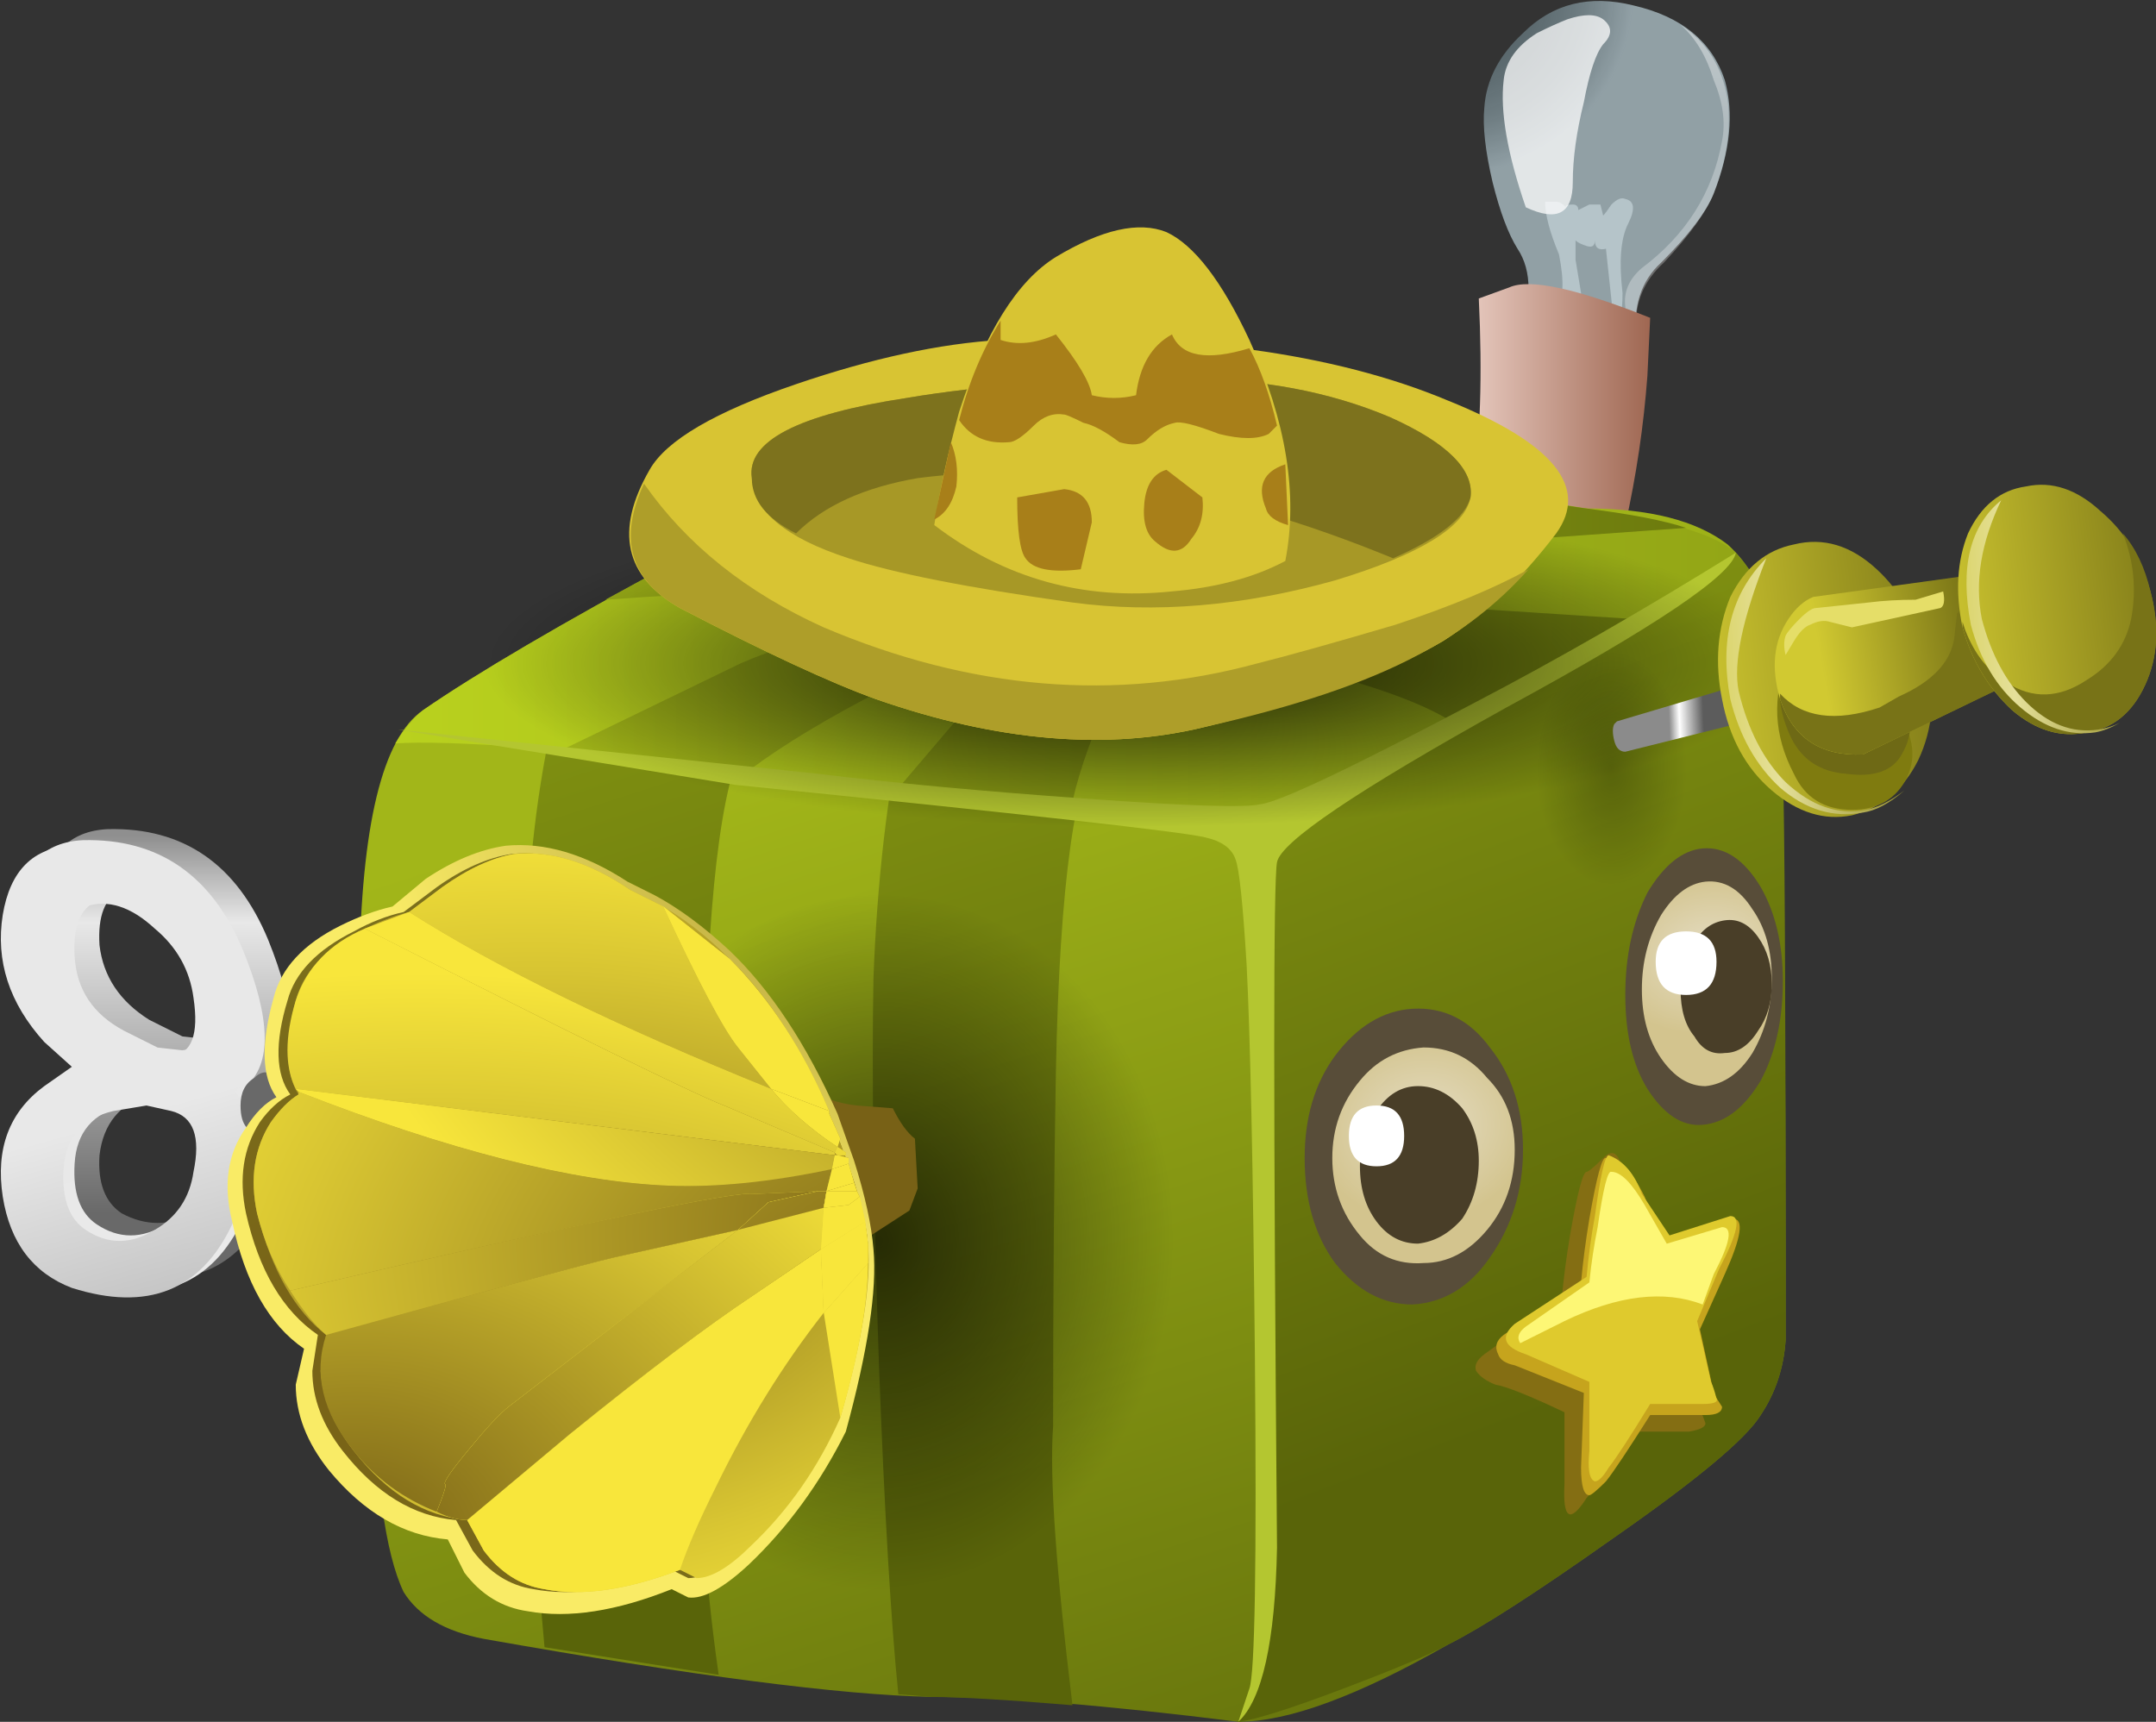 <?xml version="1.0" encoding="iso-8859-1"?>
<!-- Generator: Adobe Illustrator 15.1.0, SVG Export Plug-In . SVG Version: 6.00 Build 0)  -->
<!DOCTYPE svg PUBLIC "-//W3C//DTD SVG 1.1//EN" "http://www.w3.org/Graphics/SVG/1.1/DTD/svg11.dtd">
<svg version="1.1" id="flash0.ai" xmlns="http://www.w3.org/2000/svg" xmlns:xlink="http://www.w3.org/1999/xlink" x="0px" y="0px"
	 width="39px" height="31.15px" viewBox="0 0 39 31.15" style="enable-background:new 0 0 39 31.15;" xml:space="preserve">
<rect x="0" y="0" width="39" height="31.15" fill="#333333" stroke="none"/>
<symbol  id="Symbol_1" viewBox="0.017 -13.9 12.483 13.912">
	<g id="Layer_1_8_">
		<use xlink:href="#Symbol_2"  width="12.483" height="13.912" x="0.017" y="-13.9" style="overflow:visible;"/>
	</g>
</symbol>
<symbol  id="Symbol_2" viewBox="0.017 -13.9 12.483 13.912">
	<g id="Layer_1_2_">
		<g>
			
				<linearGradient id="SVGID_1_" gradientUnits="userSpaceOnUse" x1="16524.519" y1="-200.613" x2="16527.82" y2="-200.613" gradientTransform="matrix(-0.023 1 -1 -0.023 184.814 -16532.66)">
				<stop  offset="0" style="stop-color:#786116"/>
				<stop  offset="1" style="stop-color:#F8E63B"/>
			</linearGradient>
			<path style="fill-rule:evenodd;clip-rule:evenodd;fill:url(#SVGID_1_);" d="M12.5-6.2l-0.15-0.4L11.5-7.15
				c-0.333-0.333-1-1.433-2-3.3c-0.333-0.633-1.067,0.1-2.2,2.2l0.65,6l1.15-1.15c0.867-0.8,1.633-1.233,2.3-1.3l0.65-0.05
				c0.133-0.267,0.267-0.45,0.4-0.55L12.5-6.2z"/>
		</g>
		<g>
			
				<radialGradient id="SVGID_2_" cx="10749.072" cy="-18857.992" r="12.636" gradientTransform="matrix(-0.923 -0.385 0.437 -0.693 18177.625 -8928.381)" gradientUnits="userSpaceOnUse">
				<stop  offset="0" style="stop-color:#786116"/>
				<stop  offset="0.137" style="stop-color:#8B7521"/>
				<stop  offset="0.729" style="stop-color:#DACA52"/>
				<stop  offset="1" style="stop-color:#F9EB66"/>
			</radialGradient>
			<path style="fill-rule:evenodd;clip-rule:evenodd;fill:url(#SVGID_2_);" d="M11.05-4.85l0.3-0.85c0.2-0.633,0.316-1.167,0.35-1.6
				c0.067-0.733-0.1-1.833-0.5-3.3c-0.466-0.934-1.05-1.733-1.75-2.4c-0.466-0.434-0.833-0.634-1.1-0.6l-0.3,0.15
				c-1-0.4-1.867-0.533-2.6-0.4c-0.466,0.066-0.85,0.3-1.15,0.7L4-12.55c-0.8,0.067-1.517,0.483-2.15,1.25
				c-0.4,0.5-0.6,1.017-0.6,1.55L1.4-9.1c-0.633,0.433-1.067,1.2-1.3,2.3c-0.167,0.667-0.083,1.233,0.25,1.7
				C0.517-4.833,0.7-4.65,0.9-4.55c-0.267,0.367-0.283,0.967-0.05,1.8c0.133,0.533,0.533,0.966,1.2,1.3C2.384-1.284,2.7-1.167,3-1.1
				l0.6,0.5c0.5,0.333,0.983,0.533,1.45,0.6c0.7,0.066,1.434-0.15,2.2-0.65l0.5-0.25c0.433-0.233,0.883-0.566,1.35-1
				C9.833-2.6,10.484-3.583,11.05-4.85z"/>
			
				<radialGradient id="SVGID_3_" cx="10754.953" cy="-18825.133" r="12.138" gradientTransform="matrix(-0.926 -0.378 0.439 -0.695 18226.463 -9027.185)" gradientUnits="userSpaceOnUse">
				<stop  offset="0" style="stop-color:#786116"/>
				<stop  offset="1" style="stop-color:#7C721D"/>
			</radialGradient>
			<path style="fill-rule:evenodd;clip-rule:evenodd;fill:url(#SVGID_3_);" d="M10.9-4.85l0.3-0.8c0.233-0.633,0.367-1.15,0.4-1.55
				c0.033-0.7-0.15-1.75-0.55-3.15c-0.433-0.9-0.983-1.667-1.65-2.3c-0.433-0.4-0.783-0.6-1.05-0.6l-0.3,0.15
				c-0.967-0.367-1.8-0.483-2.5-0.35c-0.433,0.066-0.8,0.3-1.1,0.7l-0.3,0.55c-0.767,0.066-1.45,0.483-2.05,1.25
				C1.734-10.483,1.55-10,1.55-9.5l0.1,0.65c-0.633,0.433-1.067,1.167-1.3,2.2C0.217-6.017,0.3-5.467,0.601-5
				c0.167,0.233,0.35,0.4,0.55,0.5c-0.267,0.366-0.283,0.933-0.05,1.7c0.133,0.5,0.533,0.917,1.2,1.25c0.3,0.167,0.6,0.284,0.9,0.35
				l0.6,0.45c0.467,0.333,0.917,0.533,1.35,0.6C5.817-0.083,6.517-0.3,7.25-0.8l0.5-0.25c0.433-0.233,0.867-0.566,1.3-1
				C9.784-2.717,10.4-3.65,10.9-4.85z"/>
			
				<radialGradient id="SVGID_4_" cx="10751.585" cy="-18858.49" r="11.918" gradientTransform="matrix(-0.923 -0.385 0.447 -0.708 18359.496 -9218.28)" gradientUnits="userSpaceOnUse">
				<stop  offset="0" style="stop-color:#786116"/>
				<stop  offset="0.106" style="stop-color:#86701A"/>
				<stop  offset="0.722" style="stop-color:#D8C532"/>
				<stop  offset="1" style="stop-color:#F8E63B"/>
			</radialGradient>
			<path style="fill-rule:evenodd;clip-rule:evenodd;fill:url(#SVGID_4_);" d="M10.9-4.85l0.3-0.8c0.233-0.633,0.367-1.15,0.4-1.55
				c0.066-0.7-0.1-1.75-0.5-3.15c-0.4-0.9-0.934-1.667-1.6-2.3c-0.4-0.4-0.733-0.6-1-0.6L8.2-13.1
				c-0.966-0.367-1.783-0.483-2.45-0.35c-0.434,0.066-0.8,0.3-1.1,0.7l-0.3,0.55c-0.767,0.066-1.45,0.483-2.05,1.25
				C1.934-10.483,1.734-10,1.7-9.5l0.1,0.65c-0.566,0.433-0.983,1.167-1.25,2.2C0.417-6.017,0.5-5.467,0.8-5
				c0.167,0.233,0.333,0.4,0.5,0.5C1.067-4.134,1.05-3.567,1.25-2.8C1.384-2.3,1.767-1.884,2.4-1.55
				C2.734-1.384,3.034-1.267,3.3-1.2l0.6,0.45c0.467,0.333,0.9,0.533,1.3,0.6C5.867-0.083,6.567-0.3,7.3-0.8l0.5-0.25
				c0.434-0.233,0.867-0.566,1.3-1C9.8-2.717,10.4-3.65,10.9-4.85z"/>
			
				<radialGradient id="SVGID_5_" cx="15888.697" cy="-16890.523" r="8.12" gradientTransform="matrix(-0.998 -0.069 -0.042 0.78 15160.791 14277.049)" gradientUnits="userSpaceOnUse">
				<stop  offset="0" style="stop-color:#786116"/>
				<stop  offset="0.106" style="stop-color:#86701A"/>
				<stop  offset="0.722" style="stop-color:#D8C532"/>
				<stop  offset="1" style="stop-color:#F8E63B"/>
			</radialGradient>
			<path style="fill-rule:evenodd;clip-rule:evenodd;fill:url(#SVGID_5_);" d="M10.75-7.3l0.05-1.15
				c-0.733-0.934-1.383-1.983-1.95-3.15c-0.3-0.6-0.517-1.1-0.65-1.5c-0.966-0.367-1.783-0.483-2.45-0.35
				c-0.434,0.066-0.8,0.3-1.1,0.7l-0.3,0.55l1.85,1.55c1.4,1.134,2.5,1.967,3.3,2.5L10.75-7.3z"/>
			
				<radialGradient id="SVGID_6_" cx="15891.295" cy="-16892.223" r="12.418" gradientTransform="matrix(-0.998 -0.07 -0.041 0.781 15169.133 14292.449)" gradientUnits="userSpaceOnUse">
				<stop  offset="0" style="stop-color:#786116"/>
				<stop  offset="0.106" style="stop-color:#86701A"/>
				<stop  offset="0.722" style="stop-color:#D8C532"/>
				<stop  offset="1" style="stop-color:#F8E63B"/>
			</radialGradient>
			<path style="fill-rule:evenodd;clip-rule:evenodd;fill:url(#SVGID_6_);" d="M3.95-11.55c0.034,0-0.017-0.167-0.15-0.5
				c-0.6,0.233-1.1,0.6-1.5,1.1c-0.566,0.7-0.733,1.4-0.5,2.1c2.9,0.8,4.633,1.267,5.2,1.4l2.25,0.5l-4.15-3.2
				c-0.167-0.133-0.4-0.383-0.7-0.75C4.067-11.3,3.917-11.517,3.95-11.55z"/>
			
				<radialGradient id="SVGID_7_" cx="15889.594" cy="-16889.717" r="8.132" gradientTransform="matrix(-0.998 -0.069 -0.042 0.781 15162.916 14280.541)" gradientUnits="userSpaceOnUse">
				<stop  offset="0" style="stop-color:#786116"/>
				<stop  offset="1" style="stop-color:#F8E63B"/>
			</radialGradient>
			<path style="fill-rule:evenodd;clip-rule:evenodd;fill:url(#SVGID_7_);" d="M10.8-6.55L10.75-7.3L9.5-8.15
				c-0.8-0.533-1.9-1.366-3.3-2.5l-1.85-1.55c-0.167,0-0.35,0.05-0.55,0.15c0.133,0.333,0.184,0.5,0.15,0.5
				C3.917-11.517,4.067-11.3,4.4-10.9c0.3,0.367,0.533,0.617,0.7,0.75l4.15,3.2L10.8-6.55z"/>
			
				<radialGradient id="SVGID_8_" cx="15891.887" cy="-16892.223" r="12.418" gradientTransform="matrix(-0.998 -0.07 -0.041 0.782 15169.723 14309.494)" gradientUnits="userSpaceOnUse">
				<stop  offset="0" style="stop-color:#786116"/>
				<stop  offset="1" style="stop-color:#F8E63B"/>
			</radialGradient>
			<path style="fill-rule:evenodd;clip-rule:evenodd;fill:url(#SVGID_8_);" d="M10.8-6.55L10.75-7.3L9.5-8.15
				c-0.8-0.533-1.9-1.366-3.3-2.5l-1.85-1.55c-0.167,0-0.35,0.05-0.55,0.15c0.133,0.333,0.184,0.5,0.15,0.5
				C3.917-11.517,4.067-11.3,4.4-10.9c0.3,0.367,0.533,0.617,0.7,0.75l4.15,3.2L10.8-6.55z"/>
			
				<radialGradient id="SVGID_9_" cx="12001.967" cy="3327.364" r="10.294" gradientTransform="matrix(0.641 0.767 1.276 -0.629 -11931.088 -7122.201)" gradientUnits="userSpaceOnUse">
				<stop  offset="0" style="stop-color:#786116"/>
				<stop  offset="0.106" style="stop-color:#86701A"/>
				<stop  offset="0.722" style="stop-color:#D8C532"/>
				<stop  offset="1" style="stop-color:#F8E63B"/>
			</radialGradient>
			<path style="fill-rule:evenodd;clip-rule:evenodd;fill:url(#SVGID_9_);" d="M9.25-3.65l0.6-0.75C7.05-3.267,4.867-2.2,3.3-1.2
				l0.6,0.45c0.467,0.333,0.9,0.533,1.3,0.6C5.867-0.083,6.567-0.3,7.3-0.8l0.6-0.3C8.534-2.467,8.984-3.317,9.25-3.65z"/>
			
				<radialGradient id="SVGID_10_" cx="15888.211" cy="-16893.232" r="16.528" gradientTransform="matrix(-0.998 -0.07 -0.042 0.781 15159.943 14296.955)" gradientUnits="userSpaceOnUse">
				<stop  offset="0" style="stop-color:#786116"/>
				<stop  offset="0.106" style="stop-color:#86701A"/>
				<stop  offset="0.722" style="stop-color:#D8C532"/>
				<stop  offset="1" style="stop-color:#F8E63B"/>
			</radialGradient>
			<path style="fill-rule:evenodd;clip-rule:evenodd;fill:url(#SVGID_10_);" d="M10.95-5.85l-0.1-0.4L9.55-6.3
				c-0.3,0.067-3.1-0.517-8.4-1.75c-0.267,0.4-0.467,0.867-0.6,1.4C0.417-6.017,0.5-5.467,0.8-5c0.167,0.233,0.333,0.4,0.5,0.5v0.05
				C4.034-5.517,6.267-6.083,8-6.15C8.867-6.184,9.851-6.083,10.95-5.85z"/>
			
				<radialGradient id="SVGID_11_" cx="15891.295" cy="-16892.223" r="12.418" gradientTransform="matrix(-0.998 -0.07 -0.041 0.781 15169.133 14292.449)" gradientUnits="userSpaceOnUse">
				<stop  offset="0" style="stop-color:#786116"/>
				<stop  offset="1" style="stop-color:#F8E63B"/>
			</radialGradient>
			<path style="fill-rule:evenodd;clip-rule:evenodd;fill:url(#SVGID_11_);" d="M9.25-6.95L7-7.45c-0.567-0.133-2.3-0.6-5.2-1.4
				c-0.2,0.167-0.417,0.433-0.65,0.8c5.3,1.233,8.1,1.817,8.4,1.75l1.15,0.05l-0.9-0.2L9.25-6.95z"/>
			
				<radialGradient id="SVGID_12_" cx="15888.652" cy="-16892.836" r="16.54" gradientTransform="matrix(-0.998 -0.07 -0.042 0.781 15160.986 14298.656)" gradientUnits="userSpaceOnUse">
				<stop  offset="0" style="stop-color:#786116"/>
				<stop  offset="1" style="stop-color:#F8E63B"/>
			</radialGradient>
			<path style="fill-rule:evenodd;clip-rule:evenodd;fill:url(#SVGID_12_);" d="M9.25-6.95L7-7.45c-0.567-0.133-2.3-0.6-5.2-1.4
				c-0.2,0.167-0.417,0.433-0.65,0.8c5.3,1.233,8.1,1.817,8.4,1.75l1.15,0.05l-0.9-0.2L9.25-6.95z"/>
			
				<radialGradient id="SVGID_13_" cx="15888.697" cy="-16890.523" r="8.12" gradientTransform="matrix(-0.998 -0.069 -0.042 0.78 15160.791 14277.049)" gradientUnits="userSpaceOnUse">
				<stop  offset="0" style="stop-color:#786116"/>
				<stop  offset="1" style="stop-color:#F8E63B"/>
			</radialGradient>
			<polygon style="fill-rule:evenodd;clip-rule:evenodd;fill:url(#SVGID_13_);" points="10.7,-6.25 10.851,-6.25 10.8,-6.55 
				9.25,-6.95 9.8,-6.45 			"/>
			
				<radialGradient id="SVGID_14_" cx="15891.295" cy="-16892.223" r="12.418" gradientTransform="matrix(-0.998 -0.07 -0.041 0.781 15169.133 14292.449)" gradientUnits="userSpaceOnUse">
				<stop  offset="0" style="stop-color:#786116"/>
				<stop  offset="1" style="stop-color:#F8E63B"/>
			</radialGradient>
			<polygon style="fill-rule:evenodd;clip-rule:evenodd;fill:url(#SVGID_14_);" points="10.7,-6.25 10.851,-6.25 10.8,-6.55 
				9.25,-6.95 9.8,-6.45 			"/>
			
				<radialGradient id="SVGID_15_" cx="15888.211" cy="-16893.232" r="16.528" gradientTransform="matrix(-0.998 -0.07 -0.042 0.781 15159.943 14296.955)" gradientUnits="userSpaceOnUse">
				<stop  offset="0" style="stop-color:#786116"/>
				<stop  offset="1" style="stop-color:#F8E63B"/>
			</radialGradient>
			<polygon style="fill-rule:evenodd;clip-rule:evenodd;fill:url(#SVGID_15_);" points="10.7,-6.25 10.851,-6.25 10.8,-6.55 
				9.25,-6.95 9.8,-6.45 			"/>
			
				<radialGradient id="SVGID_16_" cx="14488.068" cy="2484.979" r="9.898" gradientTransform="matrix(0.381 0.924 1.562 -0.345 -9396.221 -12541.731)" gradientUnits="userSpaceOnUse">
				<stop  offset="0" style="stop-color:#786116"/>
				<stop  offset="0.106" style="stop-color:#86701A"/>
				<stop  offset="0.722" style="stop-color:#D8C532"/>
				<stop  offset="1" style="stop-color:#F8E63B"/>
			</radialGradient>
			<path style="fill-rule:evenodd;clip-rule:evenodd;fill:url(#SVGID_16_);" d="M11-5.55V-5.6L1.25-4.4c-0.2,0.4-0.2,0.934,0,1.6
				c0.2,0.6,0.617,1.034,1.25,1.3C6.234-3.4,8.4-4.467,9-4.7L11-5.55z"/>
			
				<radialGradient id="SVGID_17_" cx="12001.967" cy="3327.364" r="10.294" gradientTransform="matrix(0.641 0.767 1.276 -0.629 -11931.088 -7122.201)" gradientUnits="userSpaceOnUse">
				<stop  offset="0" style="stop-color:#786116"/>
				<stop  offset="1" style="stop-color:#F8E63B"/>
			</radialGradient>
			<path style="fill-rule:evenodd;clip-rule:evenodd;fill:url(#SVGID_17_);" d="M11.05-5.45L11-5.55L9-4.7
				C8.4-4.467,6.234-3.4,2.5-1.5l0.8,0.3c1.567-1,3.75-2.066,6.55-3.2C10.15-4.767,10.55-5.117,11.05-5.45z"/>
			
				<radialGradient id="SVGID_18_" cx="14488.068" cy="2484.979" r="9.898" gradientTransform="matrix(0.381 0.924 1.562 -0.345 -9396.221 -12541.731)" gradientUnits="userSpaceOnUse">
				<stop  offset="0" style="stop-color:#786116"/>
				<stop  offset="1" style="stop-color:#F8E63B"/>
			</radialGradient>
			<path style="fill-rule:evenodd;clip-rule:evenodd;fill:url(#SVGID_18_);" d="M11.05-5.45L11-5.55L9-4.7
				C8.4-4.467,6.234-3.4,2.5-1.5l0.8,0.3c1.567-1,3.75-2.066,6.55-3.2C10.15-4.767,10.55-5.117,11.05-5.45z"/>
			
				<radialGradient id="SVGID_19_" cx="15888.211" cy="-16893.232" r="16.528" gradientTransform="matrix(-0.998 -0.07 -0.042 0.781 15159.943 14296.955)" gradientUnits="userSpaceOnUse">
				<stop  offset="0" style="stop-color:#786116"/>
				<stop  offset="1" style="stop-color:#F8E63B"/>
			</radialGradient>
			<path style="fill-rule:evenodd;clip-rule:evenodd;fill:url(#SVGID_19_);" d="M11-5.6l-0.05-0.25C9.851-6.083,8.867-6.184,8-6.15
				c-1.733,0.067-3.967,0.634-6.7,1.7L1.25-4.4L11-5.6z"/>
			
				<radialGradient id="SVGID_20_" cx="14484.15" cy="2480.707" r="9.921" gradientTransform="matrix(0.381 0.925 1.562 -0.345 -9375.531 -12543.752)" gradientUnits="userSpaceOnUse">
				<stop  offset="0" style="stop-color:#786116"/>
				<stop  offset="1" style="stop-color:#F8E63B"/>
			</radialGradient>
			<path style="fill-rule:evenodd;clip-rule:evenodd;fill:url(#SVGID_20_);" d="M11-5.6l-0.05-0.25C9.851-6.083,8.867-6.184,8-6.15
				c-1.733,0.067-3.967,0.634-6.7,1.7L1.25-4.4L11-5.6z"/>
			
				<radialGradient id="SVGID_21_" cx="11992.621" cy="3327.204" r="10.277" gradientTransform="matrix(0.641 0.767 1.276 -0.63 -11922.66 -7112.726)" gradientUnits="userSpaceOnUse">
				<stop  offset="0" style="stop-color:#786116"/>
				<stop  offset="1" style="stop-color:#F8E63B"/>
			</radialGradient>
			<path style="fill-rule:evenodd;clip-rule:evenodd;fill:url(#SVGID_21_);" d="M9.851-4.4l-0.6,0.75
				C8.984-3.317,8.534-2.467,7.9-1.1l1.2-0.95c0.733-0.733,1.333-1.65,1.8-2.75L9.851-4.4z"/>
			
				<radialGradient id="SVGID_22_" cx="15903.568" cy="-16894.832" r="9.172" gradientTransform="matrix(-0.998 -0.07 -0.041 0.781 15179.57 14293.326)" gradientUnits="userSpaceOnUse">
				<stop  offset="0" style="stop-color:#786116"/>
				<stop  offset="1" style="stop-color:#F8E63B"/>
			</radialGradient>
			<path style="fill-rule:evenodd;clip-rule:evenodd;fill:url(#SVGID_22_);" d="M9.851-4.4l-0.6,0.75
				C8.984-3.317,8.534-2.467,7.9-1.1l1.2-0.95c0.733-0.733,1.333-1.65,1.8-2.75L9.851-4.4z"/>
			
				<radialGradient id="SVGID_23_" cx="11992.621" cy="3327.204" r="10.277" gradientTransform="matrix(0.641 0.767 1.276 -0.63 -11922.66 -7112.726)" gradientUnits="userSpaceOnUse">
				<stop  offset="0" style="stop-color:#786116"/>
				<stop  offset="1" style="stop-color:#F8E63B"/>
			</radialGradient>
			<path style="fill-rule:evenodd;clip-rule:evenodd;fill:url(#SVGID_23_);" d="M10.9-4.8v-0.05l0.2-0.45l-0.05-0.15
				c-0.5,0.333-0.9,0.684-1.2,1.05L10.9-4.8z"/>
			
				<radialGradient id="SVGID_24_" cx="14484.15" cy="2480.707" r="9.921" gradientTransform="matrix(0.381 0.925 1.562 -0.345 -9375.531 -12543.752)" gradientUnits="userSpaceOnUse">
				<stop  offset="0" style="stop-color:#786116"/>
				<stop  offset="1" style="stop-color:#F8E63B"/>
			</radialGradient>
			<path style="fill-rule:evenodd;clip-rule:evenodd;fill:url(#SVGID_24_);" d="M10.9-4.8v-0.05l0.2-0.45l-0.05-0.15
				c-0.5,0.333-0.9,0.684-1.2,1.05L10.9-4.8z"/>
			
				<radialGradient id="SVGID_25_" cx="15903.568" cy="-16894.832" r="9.172" gradientTransform="matrix(-0.998 -0.07 -0.041 0.781 15179.57 14293.326)" gradientUnits="userSpaceOnUse">
				<stop  offset="0" style="stop-color:#786116"/>
				<stop  offset="1" style="stop-color:#F8E63B"/>
			</radialGradient>
			<path style="fill-rule:evenodd;clip-rule:evenodd;fill:url(#SVGID_25_);" d="M10.9-4.8v-0.05l0.2-0.45l-0.05-0.15
				c-0.5,0.333-0.9,0.684-1.2,1.05L10.9-4.8z"/>
			
				<radialGradient id="SVGID_26_" cx="15906.666" cy="-16886.059" r="25.7" gradientTransform="matrix(-0.998 -0.07 -0.041 0.781 15167.676 14281.873)" gradientUnits="userSpaceOnUse">
				<stop  offset="0" style="stop-color:#786116"/>
				<stop  offset="1" style="stop-color:#F8E63B"/>
			</radialGradient>
			<path style="fill-rule:evenodd;clip-rule:evenodd;fill:url(#SVGID_26_);" d="M11.101-10.35l-0.3,1.9l0.8,0.9
				C11.601-8.284,11.434-9.217,11.101-10.35z"/>
			
				<radialGradient id="SVGID_27_" cx="15887.795" cy="-16891.332" r="8.107" gradientTransform="matrix(-0.998 -0.069 -0.042 0.78 15158.662 14273.545)" gradientUnits="userSpaceOnUse">
				<stop  offset="0" style="stop-color:#786116"/>
				<stop  offset="1" style="stop-color:#F8E63B"/>
			</radialGradient>
			<polygon style="fill-rule:evenodd;clip-rule:evenodd;fill:url(#SVGID_27_);" points="11.601,-7.2 11.601,-7.55 10.8,-8.45 
				10.75,-7.3 11.55,-6.8 			"/>
			
				<radialGradient id="SVGID_28_" cx="15906.666" cy="-16886.059" r="25.7" gradientTransform="matrix(-0.998 -0.07 -0.041 0.781 15167.676 14281.873)" gradientUnits="userSpaceOnUse">
				<stop  offset="0" style="stop-color:#786116"/>
				<stop  offset="1" style="stop-color:#F8E63B"/>
			</radialGradient>
			<polygon style="fill-rule:evenodd;clip-rule:evenodd;fill:url(#SVGID_28_);" points="11.601,-7.2 11.601,-7.55 10.8,-8.45 
				10.75,-7.3 11.55,-6.8 			"/>
			
				<radialGradient id="SVGID_29_" cx="15888.697" cy="-16890.523" r="8.12" gradientTransform="matrix(-0.998 -0.069 -0.042 0.78 15160.791 14277.049)" gradientUnits="userSpaceOnUse">
				<stop  offset="0" style="stop-color:#786116"/>
				<stop  offset="1" style="stop-color:#F8E63B"/>
			</radialGradient>
			<polygon style="fill-rule:evenodd;clip-rule:evenodd;fill:url(#SVGID_29_);" points="10.8,-6.55 11.25,-6.5 11.45,-6.35 
				11.55,-6.8 10.75,-7.3 			"/>
			
				<radialGradient id="SVGID_30_" cx="15891.295" cy="-16892.223" r="12.418" gradientTransform="matrix(-0.998 -0.07 -0.041 0.781 15169.133 14292.449)" gradientUnits="userSpaceOnUse">
				<stop  offset="0" style="stop-color:#786116"/>
				<stop  offset="1" style="stop-color:#F8E63B"/>
			</radialGradient>
			<polygon style="fill-rule:evenodd;clip-rule:evenodd;fill:url(#SVGID_30_);" points="10.8,-6.55 11.25,-6.5 11.45,-6.35 
				11.55,-6.8 10.75,-7.3 			"/>
			
				<radialGradient id="SVGID_31_" cx="15906.666" cy="-16886.059" r="25.7" gradientTransform="matrix(-0.998 -0.07 -0.041 0.781 15167.676 14281.873)" gradientUnits="userSpaceOnUse">
				<stop  offset="0" style="stop-color:#786116"/>
				<stop  offset="1" style="stop-color:#F8E63B"/>
			</radialGradient>
			<polygon style="fill-rule:evenodd;clip-rule:evenodd;fill:url(#SVGID_31_);" points="10.8,-6.55 11.25,-6.5 11.45,-6.35 
				11.55,-6.8 10.75,-7.3 			"/>
			
				<radialGradient id="SVGID_32_" cx="15889.086" cy="-16892.039" r="16.565" gradientTransform="matrix(-0.998 -0.069 -0.042 0.781 15162.627 14289.275)" gradientUnits="userSpaceOnUse">
				<stop  offset="0" style="stop-color:#786116"/>
				<stop  offset="1" style="stop-color:#F8E63B"/>
			</radialGradient>
			<polygon style="fill-rule:evenodd;clip-rule:evenodd;fill:url(#SVGID_32_);" points="10.851,-6.25 10.95,-5.85 11.25,-5.75 
				11.351,-6.1 			"/>
			
				<radialGradient id="SVGID_33_" cx="15906.381" cy="-16886.363" r="25.687" gradientTransform="matrix(-0.998 -0.07 -0.041 0.781 15167.002 14280.865)" gradientUnits="userSpaceOnUse">
				<stop  offset="0" style="stop-color:#786116"/>
				<stop  offset="1" style="stop-color:#F8E63B"/>
			</radialGradient>
			<polygon style="fill-rule:evenodd;clip-rule:evenodd;fill:url(#SVGID_33_);" points="10.851,-6.25 10.95,-5.85 11.25,-5.75 
				11.351,-6.1 			"/>
			
				<radialGradient id="SVGID_34_" cx="15889.594" cy="-16889.717" r="8.132" gradientTransform="matrix(-0.998 -0.069 -0.042 0.781 15162.916 14280.541)" gradientUnits="userSpaceOnUse">
				<stop  offset="0" style="stop-color:#786116"/>
				<stop  offset="1" style="stop-color:#F8E63B"/>
			</radialGradient>
			<polygon style="fill-rule:evenodd;clip-rule:evenodd;fill:url(#SVGID_34_);" points="10.851,-6.25 11.351,-6.1 11.4,-6.25 			"/>
			
				<radialGradient id="SVGID_35_" cx="15889.525" cy="-16891.644" r="16.577" gradientTransform="matrix(-0.998 -0.069 -0.042 0.781 15163.666 14290.978)" gradientUnits="userSpaceOnUse">
				<stop  offset="0" style="stop-color:#786116"/>
				<stop  offset="1" style="stop-color:#F8E63B"/>
			</radialGradient>
			<polygon style="fill-rule:evenodd;clip-rule:evenodd;fill:url(#SVGID_35_);" points="10.851,-6.25 11.351,-6.1 11.4,-6.25 			"/>
			
				<radialGradient id="SVGID_36_" cx="15906.381" cy="-16886.363" r="25.687" gradientTransform="matrix(-0.998 -0.07 -0.041 0.781 15167.002 14280.865)" gradientUnits="userSpaceOnUse">
				<stop  offset="0" style="stop-color:#786116"/>
				<stop  offset="1" style="stop-color:#F8E63B"/>
			</radialGradient>
			<polygon style="fill-rule:evenodd;clip-rule:evenodd;fill:url(#SVGID_36_);" points="10.851,-6.25 11.351,-6.1 11.4,-6.25 			"/>
			
				<radialGradient id="SVGID_37_" cx="15887.795" cy="-16891.332" r="8.107" gradientTransform="matrix(-0.998 -0.069 -0.042 0.78 15158.662 14273.545)" gradientUnits="userSpaceOnUse">
				<stop  offset="0" style="stop-color:#786116"/>
				<stop  offset="1" style="stop-color:#F8E63B"/>
			</radialGradient>
			<polygon style="fill-rule:evenodd;clip-rule:evenodd;fill:url(#SVGID_37_);" points="10.8,-6.55 10.851,-6.25 11.4,-6.25 
				11.45,-6.35 11.25,-6.5 			"/>
			
				<radialGradient id="SVGID_38_" cx="15890.127" cy="-16893.285" r="12.393" gradientTransform="matrix(-0.998 -0.07 -0.041 0.781 15166.366 14287.898)" gradientUnits="userSpaceOnUse">
				<stop  offset="0" style="stop-color:#786116"/>
				<stop  offset="1" style="stop-color:#F8E63B"/>
			</radialGradient>
			<polygon style="fill-rule:evenodd;clip-rule:evenodd;fill:url(#SVGID_38_);" points="10.8,-6.55 10.851,-6.25 11.4,-6.25 
				11.45,-6.35 11.25,-6.5 			"/>
			
				<radialGradient id="SVGID_39_" cx="15887.333" cy="-16894.432" r="16.49" gradientTransform="matrix(-0.998 -0.07 -0.042 0.781 15157.248 14304.668)" gradientUnits="userSpaceOnUse">
				<stop  offset="0" style="stop-color:#786116"/>
				<stop  offset="1" style="stop-color:#F8E63B"/>
			</radialGradient>
			<polygon style="fill-rule:evenodd;clip-rule:evenodd;fill:url(#SVGID_39_);" points="10.8,-6.55 10.851,-6.25 11.4,-6.25 
				11.45,-6.35 11.25,-6.5 			"/>
			
				<radialGradient id="SVGID_40_" cx="15907.275" cy="-16885.291" r="25.737" gradientTransform="matrix(-0.998 -0.07 -0.041 0.781 15169.391 14276.938)" gradientUnits="userSpaceOnUse">
				<stop  offset="0" style="stop-color:#786116"/>
				<stop  offset="1" style="stop-color:#F8E63B"/>
			</radialGradient>
			<polygon style="fill-rule:evenodd;clip-rule:evenodd;fill:url(#SVGID_40_);" points="10.8,-6.55 10.851,-6.25 11.4,-6.25 
				11.45,-6.35 11.25,-6.5 			"/>
			
				<radialGradient id="SVGID_41_" cx="12001.996" cy="3327.838" r="10.347" gradientTransform="matrix(0.641 0.767 1.277 -0.629 -11938.369 -7117.028)" gradientUnits="userSpaceOnUse">
				<stop  offset="0" style="stop-color:#786116"/>
				<stop  offset="1" style="stop-color:#F8E63B"/>
			</radialGradient>
			<polygon style="fill-rule:evenodd;clip-rule:evenodd;fill:url(#SVGID_41_);" points="11,-5.55 11.05,-5.45 11.2,-5.55 11.2,-5.6 
				11.05,-5.6 			"/>
			
				<radialGradient id="SVGID_42_" cx="14486.772" cy="2483.752" r="9.938" gradientTransform="matrix(0.381 0.924 1.561 -0.345 -9387.209 -12542.756)" gradientUnits="userSpaceOnUse">
				<stop  offset="0" style="stop-color:#786116"/>
				<stop  offset="1" style="stop-color:#F8E63B"/>
			</radialGradient>
			<polygon style="fill-rule:evenodd;clip-rule:evenodd;fill:url(#SVGID_42_);" points="11,-5.55 11.05,-5.45 11.2,-5.55 11.2,-5.6 
				11.05,-5.6 			"/>
			
				<radialGradient id="SVGID_43_" cx="15908.392" cy="-16884.016" r="25.799" gradientTransform="matrix(-0.998 -0.069 -0.041 0.781 15172.43 14274.205)" gradientUnits="userSpaceOnUse">
				<stop  offset="0" style="stop-color:#786116"/>
				<stop  offset="1" style="stop-color:#F8E63B"/>
			</radialGradient>
			<polygon style="fill-rule:evenodd;clip-rule:evenodd;fill:url(#SVGID_43_);" points="11,-5.55 11.05,-5.45 11.2,-5.55 11.2,-5.6 
				11.05,-5.6 			"/>
			
				<radialGradient id="SVGID_44_" cx="15886.351" cy="-16889.498" r="16.464" gradientTransform="matrix(-0.998 -0.069 -0.042 0.781 15156.088 14285.465)" gradientUnits="userSpaceOnUse">
				<stop  offset="0" style="stop-color:#786116"/>
				<stop  offset="1" style="stop-color:#F8E63B"/>
			</radialGradient>
			<polygon style="fill-rule:evenodd;clip-rule:evenodd;fill:url(#SVGID_44_);" points="11,-5.6 11.05,-5.6 11.25,-5.65 
				11.25,-5.75 10.95,-5.85 			"/>
			
				<radialGradient id="SVGID_45_" cx="14488.068" cy="2484.979" r="9.898" gradientTransform="matrix(0.381 0.924 1.562 -0.345 -9396.221 -12541.731)" gradientUnits="userSpaceOnUse">
				<stop  offset="0" style="stop-color:#786116"/>
				<stop  offset="1" style="stop-color:#F8E63B"/>
			</radialGradient>
			<polygon style="fill-rule:evenodd;clip-rule:evenodd;fill:url(#SVGID_45_);" points="11,-5.6 11.05,-5.6 11.25,-5.65 
				11.25,-5.75 10.95,-5.85 			"/>
			
				<radialGradient id="SVGID_46_" cx="15907.275" cy="-16885.291" r="25.737" gradientTransform="matrix(-0.998 -0.07 -0.041 0.781 15169.391 14276.938)" gradientUnits="userSpaceOnUse">
				<stop  offset="0" style="stop-color:#786116"/>
				<stop  offset="1" style="stop-color:#F8E63B"/>
			</radialGradient>
			<polygon style="fill-rule:evenodd;clip-rule:evenodd;fill:url(#SVGID_46_);" points="11,-5.6 11.05,-5.6 11.25,-5.65 
				11.25,-5.75 10.95,-5.85 			"/>
		</g>
	</g>
</symbol>
<symbol  id="Symbol_3" viewBox="-0.01 -6.65 4.449 6.632">
	<g id="Layer_1_10_">
		<use xlink:href="#Symbol_4"  width="4.449" height="6.632" x="-0.01" y="-6.65" style="overflow:visible;"/>
	</g>
</symbol>
<symbol  id="Symbol_4" viewBox="-0.01 -6.65 4.449 6.632">
	<g id="Layer_1_6_">
		<g>
			<path style="fill-rule:evenodd;clip-rule:evenodd;fill:#909090;" d="M2.15-3.9C2.183-3.867,2.233-3.8,2.3-3.7
				c0.1,0.1,0.184,0.133,0.25,0.1C2.717-3.634,2.733-3.784,2.6-4.05S2.433-4.733,2.5-5.3c0-0.367-0.05-0.566-0.15-0.6L2.2-4.5
				C2.068-4.533,2.001-4.483,2-4.35c-0.001-0.1-0.052-0.133-0.15-0.1c-0.1,0.033-0.167,0.066-0.2,0.1V-4.7l0.1-0.6
				c0-0.3-0.083-0.5-0.25-0.6L1.3-5.55C1.433-5.417,1.45-5.1,1.35-4.6C1.183-4.2,1.1-3.884,1.1-3.65h0.2
				c0.057,0,0.115-0.033,0.175-0.1C1.457-3.717,1.499-3.7,1.6-3.7c0.066,0,0.1-0.033,0.1-0.1l0.2,0.1h0.2L2.15-3.9z"/>
			
				<radialGradient id="SVGID_47_" cx="-2786.727" cy="-11846.545" r="3.533" gradientTransform="matrix(0.446 -0.895 -0.895 -0.446 -9360.373 -7777.556)" gradientUnits="userSpaceOnUse">
				<stop  offset="0.326" style="stop-color:#87A6B2;stop-opacity:0.427"/>
				<stop  offset="0.455" style="stop-color:#8FAEB9;stop-opacity:0.451"/>
				<stop  offset="0.667" style="stop-color:#A6C2CC;stop-opacity:0.514"/>
				<stop  offset="0.933" style="stop-color:#CBE3EC;stop-opacity:0.62"/>
			</radialGradient>
			<path style="fill-rule:evenodd;clip-rule:evenodd;fill:url(#SVGID_47_);" d="M3.2-4.75c-0.367-0.333-0.517-0.8-0.45-1.4
				C2.783-6.317,2.7-6.483,2.5-6.65L0.6-6.2c0.267,0.733,0.267,1.3,0,1.7C0.433-4.233,0.283-3.833,0.15-3.3
				C0.017-2.733-0.033-2.284,0-1.95C0.033-1.45,0.267-1,0.7-0.6c0.533,0.533,1.2,0.7,2,0.5c0.867-0.2,1.417-0.65,1.65-1.35
				c0.167-0.6,0.1-1.283-0.2-2.05C4.017-3.833,3.7-4.25,3.2-4.75z"/>
			
				<linearGradient id="SVGID_48_" gradientUnits="userSpaceOnUse" x1="-374.966" y1="-15957.203" x2="-372.288" y2="-15957.203" gradientTransform="matrix(0.047 -0.999 0.999 0.047 15958.587 369.731)">
				<stop  offset="0" style="stop-color:#FFFFFF;stop-opacity:0.737"/>
				<stop  offset="1" style="stop-color:#FFFFFF;stop-opacity:0.286"/>
			</linearGradient>
			<path style="fill-rule:evenodd;clip-rule:evenodd;fill:url(#SVGID_48_);" d="M1.5-0.35c0.3,0.1,0.517,0.1,0.65,0
				c0.167-0.133,0.167-0.284,0-0.45C2.017-0.967,1.9-1.317,1.8-1.85C1.667-2.384,1.6-2.867,1.6-3.3c0-0.566-0.283-0.716-0.85-0.45
				c-0.333,0.966-0.467,1.733-0.4,2.3c0.033,0.333,0.233,0.617,0.6,0.85C1.15-0.5,1.333-0.417,1.5-0.35z"/>
			
				<linearGradient id="SVGID_49_" gradientUnits="userSpaceOnUse" x1="1181.854" y1="-17379.039" x2="1187.381" y2="-17379.039" gradientTransform="matrix(-0.136 -0.991 0.991 -0.136 17382.58 -1188.259)">
				<stop  offset="0" style="stop-color:#FFFFFF;stop-opacity:0.737"/>
				<stop  offset="1" style="stop-color:#FFFFFF;stop-opacity:0.286"/>
			</linearGradient>
			<path style="fill-rule:evenodd;clip-rule:evenodd;fill:url(#SVGID_49_);" d="M4.15-3.5c-0.133-0.333-0.433-0.75-0.9-1.25
				c-0.367-0.333-0.533-0.733-0.5-1.2h-0.1c-0.066,0.1-0.1,0.233-0.1,0.4c-0.033,0.267,0.067,0.5,0.3,0.7
				c0.8,0.6,1.283,1.367,1.45,2.3c0.067,0.333,0.017,0.7-0.15,1.1c-0.133,0.434-0.333,0.767-0.6,1C4.017-0.75,4.3-1.2,4.4-1.8
				C4.467-2.333,4.383-2.9,4.15-3.5z"/>
		</g>
	</g>
</symbol>
<symbol  id="cubimal_x5F_mc" viewBox="-0.385 -24.05 38.989 31.132">
	<g id="Layer_5_1_">
	</g>
	<g id="Layer_4_2_">
	</g>
	<g id="Layer_2_copy_2_">
	</g>
	<g id="Layer_2_2_">
	</g>
	<g id="Layer_7_1_">
	</g>
	<g id="Layer_1_11_">
		
			<use xlink:href="#winder_x5F_static"  width="10.185" height="8.474" x="0.015" y="-8.472" transform="matrix(1 0 0 1 -0.4 -7.9)" style="overflow:visible;"/>
		<g>
			
				<linearGradient id="SVGID_50_" gradientUnits="userSpaceOnUse" x1="1521.587" y1="-17614.045" x2="1522.906" y2="-17614.045" gradientTransform="matrix(-0.171 -0.985 0.985 -0.171 17623.06 -1517.077)">
				<stop  offset="0" style="stop-color:#8F8F8F"/>
				<stop  offset="0.228" style="stop-color:#E8E8E8"/>
				<stop  offset="1" style="stop-color:#696969"/>
			</linearGradient>
			<path style="fill-rule:evenodd;clip-rule:evenodd;fill:url(#SVGID_50_);" d="M10.35-13.95l-5.4,0.8C4.65-13.183,4.5-13,4.5-12.6
				c0,0.233,0.083,0.4,0.25,0.5c0.067,0.033,0.133,0.05,0.2,0.05l5.4-0.75V-13.95z"/>
			<g>
				<g>
					<path style="fill-rule:evenodd;clip-rule:evenodd;fill:#909090;" d="M28.6,3.2c0.033,0.034,0.083,0.1,0.15,0.2
						c0.1,0.1,0.184,0.133,0.25,0.1c0.167-0.034,0.184-0.184,0.05-0.45s-0.167-0.683-0.1-1.25c0-0.367-0.05-0.566-0.15-0.6
						l-0.15,1.4c-0.132-0.033-0.199,0.017-0.2,0.15c-0.001-0.1-0.052-0.133-0.15-0.1c-0.1,0.033-0.167,0.066-0.2,0.1V2.4l0.1-0.6
						c0-0.3-0.083-0.5-0.25-0.6l-0.2,0.35C27.883,1.684,27.9,2,27.8,2.5c-0.167,0.4-0.25,0.716-0.25,0.95h0.2
						c0.057,0,0.115-0.033,0.175-0.1C27.907,3.384,27.949,3.4,28.05,3.4c0.066,0,0.1-0.033,0.1-0.1l0.2,0.1h0.2L28.6,3.2z"/>
					
						<radialGradient id="SVGID_51_" cx="-2781.291" cy="-11819.703" r="3.533" gradientTransform="matrix(0.446 -0.895 -0.895 -0.446 -9312.32 -7753.624)" gradientUnits="userSpaceOnUse">
						<stop  offset="0.326" style="stop-color:#87A6B2;stop-opacity:0.427"/>
						<stop  offset="0.455" style="stop-color:#8FAEB9;stop-opacity:0.451"/>
						<stop  offset="0.667" style="stop-color:#A6C2CC;stop-opacity:0.514"/>
						<stop  offset="0.933" style="stop-color:#CBE3EC;stop-opacity:0.62"/>
					</radialGradient>
					<path style="fill-rule:evenodd;clip-rule:evenodd;fill:url(#SVGID_51_);" d="M29.65,2.351c-0.367-0.333-0.517-0.8-0.45-1.4
						c0.033-0.167-0.05-0.333-0.25-0.5l-1.9,0.45c0.267,0.733,0.267,1.3,0,1.7c-0.167,0.267-0.317,0.667-0.45,1.2
						c-0.133,0.567-0.183,1.017-0.15,1.35c0.033,0.5,0.267,0.95,0.7,1.35c0.533,0.533,1.2,0.7,2,0.5c0.867-0.2,1.417-0.65,1.65-1.35
						c0.167-0.6,0.1-1.283-0.2-2.05C30.467,3.267,30.15,2.851,29.65,2.351z"/>
					
						<linearGradient id="SVGID_52_" gradientUnits="userSpaceOnUse" x1="-380.824" y1="-15930.451" x2="-378.146" y2="-15930.451" gradientTransform="matrix(0.047 -0.999 0.999 0.047 15958.587 369.731)">
						<stop  offset="0" style="stop-color:#FFFFFF;stop-opacity:0.737"/>
						<stop  offset="1" style="stop-color:#FFFFFF;stop-opacity:0.286"/>
					</linearGradient>
					<path style="fill-rule:evenodd;clip-rule:evenodd;fill:url(#SVGID_52_);" d="M27.95,6.75c0.3,0.1,0.517,0.1,0.65,0
						c0.167-0.133,0.167-0.284,0-0.45c-0.133-0.167-0.25-0.517-0.35-1.05c-0.133-0.534-0.2-1.017-0.2-1.45
						c0-0.566-0.283-0.716-0.85-0.45c-0.333,0.966-0.467,1.733-0.4,2.3c0.033,0.333,0.233,0.617,0.6,0.85
						C27.6,6.601,27.784,6.684,27.95,6.75z"/>
					
						<linearGradient id="SVGID_53_" gradientUnits="userSpaceOnUse" x1="1171.23" y1="-17353.797" x2="1176.756" y2="-17353.797" gradientTransform="matrix(-0.136 -0.991 0.991 -0.136 17382.58 -1188.259)">
						<stop  offset="0" style="stop-color:#FFFFFF;stop-opacity:0.737"/>
						<stop  offset="1" style="stop-color:#FFFFFF;stop-opacity:0.286"/>
					</linearGradient>
					<path style="fill-rule:evenodd;clip-rule:evenodd;fill:url(#SVGID_53_);" d="M30.6,3.601c-0.133-0.333-0.433-0.75-0.9-1.25
						c-0.367-0.333-0.533-0.733-0.5-1.2h-0.1c-0.066,0.1-0.1,0.233-0.1,0.4c-0.033,0.267,0.067,0.5,0.3,0.7
						c0.8,0.6,1.283,1.367,1.45,2.3c0.067,0.333,0.017,0.7-0.15,1.1c-0.133,0.434-0.333,0.767-0.6,1c0.467-0.3,0.75-0.75,0.85-1.35
						C30.917,4.767,30.833,4.2,30.6,3.601z"/>
				</g>
				<linearGradient id="SVGID_54_" gradientUnits="userSpaceOnUse" x1="25.488" y1="-2.395" x2="29.413" y2="-2.395">
					<stop  offset="0" style="stop-color:#F6DED6"/>
					<stop  offset="1" style="stop-color:#A06853"/>
				</linearGradient>
				<path style="fill-rule:evenodd;clip-rule:evenodd;fill:url(#SVGID_54_);" d="M26.8-6.75l-1.3,2.9
					c0.7,0.934,0.983,2.783,0.85,5.55l0.55,0.2c0.367,0.167,1.216-0.017,2.55-0.55L29.4,0.3c-0.067-0.9-0.2-1.8-0.4-2.7
					C28.7-3.899,27.967-5.35,26.8-6.75z"/>
			</g>
			
				<linearGradient id="SVGID_55_" gradientUnits="userSpaceOnUse" x1="-2106.736" y1="-13431.953" x2="-2087.588" y2="-13431.953" gradientTransform="matrix(0.307 -0.952 0.952 0.307 13447.099 2111.312)">
				<stop  offset="0" style="stop-color:#A2B619"/>
				<stop  offset="1" style="stop-color:#6A780D"/>
			</linearGradient>
			<path style="fill-rule:evenodd;clip-rule:evenodd;fill:url(#SVGID_55_);" d="M16.75-0.899c0.9,0.033,2.833-0.15,5.8-0.55
				c3.1-0.433,5.017-0.65,5.75-0.65c1.133,0,1.983-0.217,2.55-0.65c0.367-0.333,0.633-0.8,0.8-1.4
				c0.167-0.534,0.25-4.384,0.25-11.55v-1.45c-0.034-0.5-0.184-0.95-0.45-1.35c-0.267-0.434-1.167-1.184-2.7-2.25
				c-1.367-0.967-2.35-1.6-2.95-1.9c-1.633-0.934-2.9-1.4-3.8-1.4c-2.4,0.3-4.25,0.45-5.55,0.45c-1.633,0.033-4.333,0.383-8.1,1.05
				c-0.7,0.134-1.183,0.417-1.45,0.85c-0.333,0.7-0.517,2.05-0.55,4.05C6.184-14.383,6.1-12,6.1-10.5
				c0.033,2.667,0.417,4.25,1.15,4.75c0.967,0.667,2.5,1.566,4.6,2.7C14.383-1.649,16.017-0.933,16.75-0.899z"/>
			<g>
				
					<linearGradient id="SVGID_56_" gradientUnits="userSpaceOnUse" x1="-2103.543" y1="-13444.971" x2="-2086.814" y2="-13444.971" gradientTransform="matrix(0.306 -0.952 0.952 0.306 13452.114 2108.739)">
					<stop  offset="0" style="stop-color:#889A13"/>
					<stop  offset="1" style="stop-color:#596409"/>
				</linearGradient>
				<path style="fill-rule:evenodd;clip-rule:evenodd;fill:url(#SVGID_56_);" d="M12.35-18.55c-0.1-1.233-0.017-2.783,0.25-4.65
					l-3.15,0.5c-0.367,3.967-0.483,8.05-0.35,12.25C9.133-8.683,9.317-7.1,9.65-5.7l0.45,1.6l3.1-2c-0.5-0.633-0.783-2.65-0.85-6.05
					C12.317-13.916,12.317-16.05,12.35-18.55z"/>
				
					<linearGradient id="SVGID_57_" gradientUnits="userSpaceOnUse" x1="-2101.486" y1="-13439.055" x2="-2084.757" y2="-13439.055" gradientTransform="matrix(0.306 -0.952 0.952 0.306 13452.114 2108.739)">
					<stop  offset="0" style="stop-color:#889A13"/>
					<stop  offset="1" style="stop-color:#596409"/>
				</linearGradient>
				<path style="fill-rule:evenodd;clip-rule:evenodd;fill:url(#SVGID_57_);" d="M16.4-4.25l3.15-2c-0.5-0.6-0.783-2.617-0.85-6.05
					c-0.033-1.767-0.05-3.9-0.05-6.4c-0.067-0.9,0.05-2.583,0.35-5.05c-1.2,0.1-2.05,0.15-2.55,0.15l-0.6,0.05
					c-0.133,1.3-0.25,3.284-0.35,5.95c-0.1,2.867-0.133,5.2-0.1,7c0.066,1.767,0.25,3.35,0.55,4.75L16.4-4.25z"/>
			</g>
			
				<linearGradient id="SVGID_58_" gradientUnits="userSpaceOnUse" x1="-2369.11" y1="-12867.035" x2="-2352.113" y2="-12867.035" gradientTransform="matrix(0.357 -0.934 0.934 0.357 12887.938 2379.295)">
				<stop  offset="0" style="stop-color:#889A13"/>
				<stop  offset="1" style="stop-color:#596409"/>
			</linearGradient>
			<path style="fill-rule:evenodd;clip-rule:evenodd;fill:url(#SVGID_58_);" d="M31.65-4.149c0.066-0.233,0.133-1.1,0.2-2.6
				c0.033-1.067,0.05-4.05,0.05-8.95v-1.45c-0.034-0.5-0.184-0.95-0.45-1.35c-0.267-0.434-1.167-1.184-2.7-2.25
				c-1.367-0.967-2.35-1.6-2.95-1.9c-0.3-0.167-0.934-0.434-1.9-0.8c-0.967-0.367-1.6-0.566-1.9-0.6
				c0.333,0.667,0.483,1.384,0.45,2.15l-0.05,14l0.05,0.15c0.167,0.167,1.083,0.667,2.75,1.5c1.8,0.867,2.967,1.483,3.5,1.85
				c1.5,0.966,2.267,1.466,2.3,1.5C31.333-3.266,31.55-3.683,31.65-4.149z"/>
			<linearGradient id="SVGID_59_" gradientUnits="userSpaceOnUse" x1="6.75" y1="-4.317" x2="30.95" y2="-4.317">
				<stop  offset="0" style="stop-color:#B9D11E"/>
				<stop  offset="1" style="stop-color:#93A616"/>
			</linearGradient>
			<path style="fill-rule:evenodd;clip-rule:evenodd;fill:url(#SVGID_59_);" d="M29.45-4.1c-0.5-0.3-1.8-0.967-3.9-2
				c-1.867-0.9-2.9-1.45-3.1-1.65c-0.867,0.066-3.767,0.367-8.7,0.9c-3.733,0.4-6.066,0.566-7,0.5c0.167,0.267,0.333,0.467,0.5,0.6
				c0.967,0.667,2.5,1.566,4.6,2.7c2.533,1.4,4.167,2.117,4.9,2.15c2.267,0.1,6.117-0.3,11.55-1.2c1.433-0.2,2.333-0.467,2.7-0.8
				C30.633-3.266,30.117-3.666,29.45-4.1z"/>
			<linearGradient id="SVGID_60_" gradientUnits="userSpaceOnUse" x1="7.875" y1="-4.175" x2="31.225" y2="-4.175">
				<stop  offset="0" style="stop-color:#A2B619"/>
				<stop  offset="1" style="stop-color:#6A780D"/>
			</linearGradient>
			<path style="fill-rule:evenodd;clip-rule:evenodd;fill:url(#SVGID_60_);" d="M22.55-3.149l-1.9-0.4l8.5-0.55l0.25-0.05
				c-0.733-0.434-1.917-1.034-3.55-1.8c-0.367,0.233-0.933,0.467-1.7,0.7l-3.8,1.2L19.8-5.2c-0.4-0.867-0.667-1.6-0.8-2.2l-3.1,0.3
				l1.15,1.35C17.583-5.116,18.233-4.466,19-3.8c-2.7-1.133-4.633-2.133-5.8-3L9.8-6.45l3.2,1.55c0.833,0.366,2.55,0.883,5.15,1.55
				c-3.2-0.133-5.733-0.267-7.6-0.4c2.133,1.167,3.583,1.917,4.35,2.25l2.2-0.85c0.6-0.2,1.1-0.417,1.5-0.65l-0.35,1.95l-0.05,0.1
				c0.9,0,2.05-0.083,3.45-0.25c-0.467-0.4-0.733-0.683-0.8-0.85c-0.033-0.167-0.267-0.517-0.7-1.05l4.6,1.5l3.55-0.5
				c0.8-0.1,1.4-0.217,1.8-0.35l-4.2-0.3C25.067-2.783,23.95-2.916,22.55-3.149z"/>
			<path style="fill-rule:evenodd;clip-rule:evenodd;fill:#B4C630;" d="M31-2.899c-0.066-0.4-1.45-1.333-4.15-2.8
				c-2.7-1.5-4.083-2.433-4.15-2.8c-0.067-0.333-0.067-4.467,0-12.4c-0.033-1.7-0.267-2.75-0.7-3.15l0.2,0.6
				c0.1,0.267,0.133,2.267,0.1,6c-0.033,3.434-0.083,5.8-0.15,7.1c-0.067,1.1-0.133,1.733-0.2,1.9c-0.067,0.2-0.25,0.333-0.55,0.4
				c-0.4,0.1-3.233,0.417-8.5,0.95l-6.1,1l7.6-0.8c1.367-0.167,2.983-0.317,4.85-0.45c1.833-0.133,2.883-0.167,3.15-0.1
				c0.333,0.034,1.633,0.65,3.9,1.85C27.767-4.833,29.333-3.933,31-2.899z"/>
			<g>
				<g>
					<path style="fill-rule:evenodd;clip-rule:evenodd;fill:#584D39;" d="M27.15-13.7c0-0.733-0.2-1.383-0.6-1.95
						c-0.367-0.534-0.833-0.817-1.4-0.85c-0.534,0-1,0.25-1.4,0.75c-0.367,0.5-0.55,1.133-0.55,1.9c0,0.733,0.183,1.35,0.55,1.85
						c0.4,0.533,0.867,0.816,1.4,0.85c0.566,0.033,1.033-0.2,1.4-0.7C26.95-12.35,27.15-12.966,27.15-13.7z"/>
					
						<radialGradient id="SVGID_61_" cx="19.551" cy="288.135" r="1.989" gradientTransform="matrix(0.999 0.038 0 -0.861 5.812 234.055)" gradientUnits="userSpaceOnUse">
						<stop  offset="0" style="stop-color:#E5DDC4"/>
						<stop  offset="1" style="stop-color:#D3C48E"/>
					</radialGradient>
					<path style="fill-rule:evenodd;clip-rule:evenodd;fill:url(#SVGID_61_);" d="M27-13.7c0-0.566-0.167-1.05-0.5-1.45
						c-0.333-0.4-0.716-0.6-1.15-0.6c-0.467-0.034-0.85,0.133-1.15,0.5c-0.333,0.4-0.5,0.867-0.5,1.4s0.167,1,0.5,1.4
						c0.3,0.367,0.683,0.567,1.15,0.6c0.467,0,0.85-0.184,1.15-0.55C26.833-12.733,27-13.166,27-13.7z"/>
				</g>
				<g>
					<path style="fill-rule:evenodd;clip-rule:evenodd;fill:#584D39;" d="M31.85-10.649c0-0.7-0.133-1.3-0.4-1.8
						c-0.3-0.5-0.65-0.767-1.05-0.8c-0.367-0.034-0.7,0.183-1,0.65c-0.267,0.434-0.4,1-0.4,1.7c0,0.7,0.133,1.316,0.4,1.85
						c0.3,0.5,0.633,0.767,1,0.8c0.4,0.033,0.75-0.2,1.05-0.7C31.717-9.416,31.85-9.983,31.85-10.649z"/>
					
						<radialGradient id="SVGID_62_" cx="7.735" cy="574.737" r="1.843" gradientTransform="matrix(0.997 0.075 0 -0.787 22.787 441.593)" gradientUnits="userSpaceOnUse">
						<stop  offset="0" style="stop-color:#E5DDC4"/>
						<stop  offset="1" style="stop-color:#D3C48E"/>
					</radialGradient>
					<path style="fill-rule:evenodd;clip-rule:evenodd;fill:url(#SVGID_62_);" d="M31.65-10.6c0-0.5-0.117-0.95-0.35-1.35
						c-0.233-0.367-0.517-0.566-0.85-0.6c-0.3,0-0.567,0.167-0.8,0.5c-0.233,0.333-0.35,0.75-0.35,1.25s0.117,0.95,0.35,1.35
						c0.233,0.367,0.5,0.567,0.8,0.6c0.333,0.033,0.617-0.133,0.85-0.5C31.534-9.683,31.65-10.1,31.65-10.6z"/>
				</g>
				<path style="fill-rule:evenodd;clip-rule:evenodd;fill:#493E28;" d="M26.35-13.899c0-0.4-0.1-0.75-0.3-1.05
					c-0.233-0.267-0.5-0.417-0.8-0.45c-0.3,0-0.55,0.133-0.75,0.4c-0.2,0.267-0.3,0.6-0.3,1s0.1,0.733,0.3,1
					c0.2,0.3,0.45,0.45,0.75,0.45c0.3,0,0.567-0.133,0.8-0.4C26.25-13.216,26.35-13.533,26.35-13.899z"/>
				<path style="fill-rule:evenodd;clip-rule:evenodd;fill:#493E28;" d="M31.65-10.7c0-0.333-0.083-0.617-0.25-0.85
					c-0.167-0.267-0.367-0.4-0.6-0.4c-0.233-0.033-0.417,0.067-0.55,0.3C30.083-11.45,30-11.166,30-10.8
					c0,0.333,0.083,0.617,0.25,0.85c0.133,0.233,0.317,0.367,0.55,0.4c0.233,0.034,0.433-0.066,0.6-0.3
					C31.567-10.083,31.65-10.366,31.65-10.7z"/>
				<path style="fill-rule:evenodd;clip-rule:evenodd;fill:#FFFFFF;" d="M25-13.45c0-0.367-0.167-0.55-0.5-0.55
					c-0.333,0-0.5,0.183-0.5,0.55s0.167,0.55,0.5,0.55C24.833-12.899,25-13.083,25-13.45z"/>
				<path style="fill-rule:evenodd;clip-rule:evenodd;fill:#FFFFFF;" d="M30.65-10.3c0-0.4-0.184-0.6-0.55-0.6s-0.55,0.2-0.55,0.6
					c0,0.367,0.183,0.55,0.55,0.55S30.65-9.933,30.65-10.3z"/>
			</g>
			
				<radialGradient id="SVGID_63_" cx="20.1" cy="-4.899" r="11.75" gradientTransform="matrix(1 0 0 -0.253 0 -6.14)" gradientUnits="userSpaceOnUse">
				<stop  offset="0.282" style="stop-color:#000000;stop-opacity:0.627"/>
				<stop  offset="1" style="stop-color:#000000;stop-opacity:0"/>
			</radialGradient>
			<path style="fill-rule:evenodd;clip-rule:evenodd;fill:url(#SVGID_63_);" d="M31.85-4.899c0-0.833-1.15-1.534-3.45-2.1
				c-2.267-0.567-5.034-0.85-8.3-0.85S14.067-7.566,11.8-7c-2.3,0.566-3.45,1.267-3.45,2.1c0,0.833,1.15,1.533,3.45,2.1
				c2.3,0.6,5.066,0.9,8.3,0.9s6-0.3,8.3-0.9C30.7-3.366,31.85-4.066,31.85-4.899z"/>
			<path style="fill-rule:evenodd;clip-rule:evenodd;fill:#D8C433;" d="M17.7,0.95c3.333,0.134,6.033-0.233,8.1-1.1
				c1.9-0.767,2.55-1.567,1.95-2.4c-0.633-0.833-1.316-1.483-2.05-1.95c-0.967-0.567-2.4-1.083-4.3-1.55
				c-1.767-0.433-3.75-0.267-5.95,0.5c-0.833,0.3-2.017,0.85-3.55,1.65c-1,0.566-1.184,1.4-0.55,2.5c0.3,0.533,1.184,1.05,2.65,1.55
				C15.367,0.617,16.6,0.884,17.7,0.95z"/>
			<path style="fill-rule:evenodd;clip-rule:evenodd;fill:#AE9E29;" d="M21.4-6.05c-1.767-0.433-3.75-0.267-5.95,0.5
				c-0.833,0.3-2.017,0.85-3.55,1.65c-0.9,0.5-1.117,1.25-0.65,2.25c0.767-1.1,1.85-1.967,3.25-2.6
				c2.667-1.133,5.284-1.35,7.85-0.65c0.533,0.133,1.367,0.366,2.5,0.7c1,0.333,1.8,0.667,2.4,1c-0.566-0.633-1.233-1.15-2-1.55
				C24.317-5.25,23.034-5.683,21.4-6.05z"/>
			<path style="fill-rule:evenodd;clip-rule:evenodd;fill:#A79826;" d="M16-0.1c1.367,0.233,3.034,0.35,5,0.35
				c1.4,0,2.65-0.233,3.75-0.7c1.034-0.466,1.517-0.95,1.45-1.45c-0.1-0.534-0.917-1.034-2.45-1.5C22.083-3.866,20.5-4,19-3.8
				c-1.9,0.267-3.25,0.534-4.05,0.8c-1.133,0.367-1.717,0.85-1.75,1.45C13.1-0.883,14.034-0.399,16-0.1z"/>
			<path style="fill-rule:evenodd;clip-rule:evenodd;fill:#7D721D;" d="M16-0.1c1.367,0.233,3.034,0.35,5,0.35
				c1.4,0,2.65-0.233,3.75-0.7c1.034-0.466,1.517-0.95,1.45-1.45c-0.1-0.367-0.567-0.733-1.4-1.1c-3.167,1.3-6.033,1.783-8.6,1.45
				c-0.967-0.167-1.7-0.5-2.2-1c-0.533,0.267-0.8,0.6-0.8,1C13.1-0.883,14.034-0.399,16-0.1z"/>
			<path style="fill-rule:evenodd;clip-rule:evenodd;fill:#D8C433;" d="M16.5-2.399c0.1,0.633,0.25,1.316,0.45,2.05
				c0.467,1.434,1.05,2.367,1.75,2.8c0.833,0.5,1.5,0.65,2,0.45c0.5-0.233,1-0.883,1.5-1.95c0.667-1.466,0.883-2.8,0.65-4
				c-0.566-0.3-1.25-0.483-2.05-0.55C19.2-3.766,17.767-3.366,16.5-2.399z"/>
			<g>
				<path style="fill-rule:evenodd;clip-rule:evenodd;fill:#A87F19;" d="M22.7-0.6l-0.15-0.15c-0.2-0.1-0.5-0.1-0.9,0
					c-0.434,0.167-0.7,0.233-0.8,0.2c-0.167-0.033-0.333-0.133-0.5-0.3c-0.1-0.1-0.267-0.117-0.5-0.05
					c-0.267,0.2-0.483,0.316-0.65,0.35c-0.2,0.1-0.317,0.15-0.35,0.15c-0.2,0.033-0.383-0.034-0.55-0.2c-0.2-0.2-0.35-0.3-0.45-0.3
					c-0.4-0.034-0.7,0.1-0.9,0.4c0.167,0.667,0.417,1.267,0.75,1.8V0.95c0.3-0.1,0.633-0.066,1,0.1c0.4-0.5,0.617-0.867,0.65-1.1
					c0.267-0.066,0.533-0.066,0.8,0c0.066,0.534,0.283,0.9,0.65,1.1c0.167-0.4,0.633-0.483,1.4-0.25
					C22.4,0.434,22.567-0.033,22.7-0.6z"/>
				<path style="fill-rule:evenodd;clip-rule:evenodd;fill:#A87F19;" d="M16.8-0.899c0.1-0.233,0.133-0.5,0.1-0.8
					c-0.067-0.3-0.2-0.5-0.4-0.6L16.8-0.899z"/>
				<path style="fill-rule:evenodd;clip-rule:evenodd;fill:#A87F19;" d="M18-1.899l0.85,0.15c0.333-0.034,0.5-0.233,0.5-0.6
					l-0.2-0.85c-0.534-0.066-0.867,0-1,0.2C18.05-2.866,18-2.5,18-1.899z"/>
				<path style="fill-rule:evenodd;clip-rule:evenodd;fill:#A87F19;" d="M21.35-1.899c0.033-0.3-0.033-0.55-0.2-0.75
					c-0.167-0.267-0.383-0.284-0.65-0.05c-0.167,0.133-0.233,0.367-0.2,0.7s0.167,0.533,0.4,0.6L21.35-1.899z"/>
				<path style="fill-rule:evenodd;clip-rule:evenodd;fill:#A87F19;" d="M22.85-1.3l0.05-1.1c-0.233,0.066-0.367,0.167-0.4,0.3
					C22.333-1.7,22.45-1.433,22.85-1.3z"/>
			</g>
			<g>
				<path style="fill-rule:evenodd;clip-rule:evenodd;fill:#846E13;" d="M29.5-15.6l1.2,0.4c0.233,0,0.167-0.333-0.2-1l-0.45-1
					l0.3-1.2c0.033-0.067,0.067-0.15,0.1-0.25c0-0.067-0.1-0.117-0.3-0.15h-1c-0.4-0.633-0.684-1.033-0.85-1.2
					c-0.3-0.467-0.434-0.383-0.4,0.25v1.3c-0.633,0.3-1.05,0.467-1.25,0.5c-0.167,0.067-0.284,0.15-0.35,0.25
					c-0.033,0.1,0.017,0.2,0.15,0.3l1.4,1c0.033,0.366,0.083,0.75,0.15,1.15c0.133,0.767,0.233,1.15,0.3,1.15
					c0.033,0,0.133,0.083,0.3,0.25c0.133,0.133,0.233,0.117,0.3-0.05L29.5-15.6z"/>
				<path style="fill-rule:evenodd;clip-rule:evenodd;fill:#C6A41D;" d="M29.8-15.35l1.15,0.4c0.2,0,0.15-0.333-0.15-1l-0.45-1
					l0.25-1.15c0.033-0.066,0.083-0.15,0.15-0.25c0-0.1-0.1-0.15-0.3-0.15h-1c-0.4-0.633-0.667-1.034-0.8-1.2
					c-0.167-0.167-0.267-0.25-0.3-0.25c-0.1,0-0.15,0.167-0.15,0.5l0.05,1.35L27-17.6c-0.167,0.033-0.267,0.1-0.3,0.2
					c-0.067,0.133-0.033,0.25,0.1,0.35l1.4,0.95c0.033,0.367,0.083,0.75,0.15,1.15c0.133,0.767,0.233,1.133,0.3,1.1
					c0.233,0,0.466-0.233,0.7-0.7C29.45-14.816,29.6-15.083,29.8-15.35z"/>
				
					<radialGradient id="SVGID_64_" cx="14503.35" cy="-19412.898" r="2.83" gradientTransform="matrix(-0.848 -0.53 0.238 -0.989 16957.484 -11534.13)" gradientUnits="userSpaceOnUse">
					<stop  offset="0" style="stop-color:#F1DF6F"/>
					<stop  offset="1" style="stop-color:#DFCA2D"/>
				</radialGradient>
				<path style="fill-rule:evenodd;clip-rule:evenodd;fill:url(#SVGID_64_);" d="M29.8-15.25l1.1,0.35c0.2,0,0.133-0.317-0.2-0.95
					l-0.4-0.95l0.25-1.1c0.033-0.067,0.066-0.167,0.1-0.3c0.033-0.066-0.05-0.1-0.25-0.1h-0.95c-0.367-0.6-0.617-0.983-0.75-1.15
					c-0.1-0.167-0.183-0.25-0.25-0.25c-0.1,0.034-0.133,0.217-0.1,0.55v1.25l-1.15,0.5c-0.4,0.133-0.467,0.316-0.2,0.55L28.3-16
					c0.033,0.367,0.083,0.733,0.15,1.1c0.1,0.733,0.183,1.1,0.25,1.1c0.267-0.1,0.467-0.333,0.6-0.7L29.8-15.25z"/>
				
					<radialGradient id="SVGID_65_" cx="14568.902" cy="-19389.633" r="2.727" gradientTransform="matrix(-0.853 -0.523 0.234 -0.999 16983.125 -11777.968)" gradientUnits="userSpaceOnUse">
					<stop  offset="0" style="stop-color:#FDF9DD"/>
					<stop  offset="1" style="stop-color:#FDF775"/>
				</radialGradient>
				<path style="fill-rule:evenodd;clip-rule:evenodd;fill:url(#SVGID_65_);" d="M30.6-15.95l-0.2-0.55
					c-0.7,0.267-1.534,0.167-2.5-0.3l-0.8-0.4c-0.066,0.1-0.033,0.2,0.1,0.3l1.15,0.8c0.033,0.333,0.083,0.667,0.15,1
					c0.1,0.7,0.184,1.033,0.25,1c0.167,0,0.367-0.2,0.6-0.6l0.4-0.7l1,0.3C30.95-15.1,30.9-15.383,30.6-15.95z"/>
			</g>
			
				<radialGradient id="SVGID_66_" cx="15.5" cy="-15.35" r="5.325" gradientTransform="matrix(1 0 0 -1.188 0 -33.582)" gradientUnits="userSpaceOnUse">
				<stop  offset="0" style="stop-color:#000000;stop-opacity:0.627"/>
				<stop  offset="1" style="stop-color:#000000;stop-opacity:0"/>
			</radialGradient>
			<path style="fill-rule:evenodd;clip-rule:evenodd;fill:url(#SVGID_66_);" d="M20.85-15.35c0-1.767-0.517-3.267-1.55-4.5
				c-1.067-1.233-2.333-1.85-3.8-1.85c-1.466,0-2.716,0.617-3.75,1.85c-1.033,1.233-1.55,2.733-1.55,4.5c0,1.733,0.517,3.2,1.55,4.4
				c1.034,1.233,2.284,1.85,3.75,1.85c1.467,0,2.733-0.617,3.8-1.85C20.333-12.149,20.85-13.616,20.85-15.35z"/>
			
				<radialGradient id="SVGID_67_" cx="28.75" cy="-6.8" r="1.362" gradientTransform="matrix(1 0 0 -1.569 0 -17.467)" gradientUnits="userSpaceOnUse">
				<stop  offset="0" style="stop-color:#000000;stop-opacity:0.259"/>
				<stop  offset="1" style="stop-color:#000000;stop-opacity:0"/>
			</radialGradient>
			<path style="fill-rule:evenodd;clip-rule:evenodd;fill:url(#SVGID_67_);" d="M30.1-6.8c0-0.566-0.133-1.066-0.4-1.5
				c-0.267-0.4-0.583-0.6-0.95-0.6s-0.683,0.2-0.95,0.6c-0.267,0.434-0.4,0.934-0.4,1.5c0,0.6,0.133,1.1,0.4,1.5
				c0.267,0.434,0.583,0.65,0.95,0.65s0.684-0.217,0.95-0.65C29.967-5.7,30.1-6.2,30.1-6.8z"/>
			<g>
				<linearGradient id="SVGID_68_" gradientUnits="userSpaceOnUse" x1="30.414" y1="-5.862" x2="29.789" y2="-5.887">
					<stop  offset="0" style="stop-color:#5C5C5C"/>
					<stop  offset="0.698" style="stop-color:#FFFFFF"/>
					<stop  offset="1" style="stop-color:#8B8B8B"/>
				</linearGradient>
				<path style="fill-rule:evenodd;clip-rule:evenodd;fill:url(#SVGID_68_);" d="M29-6.5c-0.1,0-0.167,0.066-0.2,0.2
					c-0.033,0.134-0.033,0.233,0,0.3l0.05,0.05l2.35,0.7l0.4-0.6L29-6.5z"/>
				<linearGradient id="SVGID_69_" gradientUnits="userSpaceOnUse" x1="30.124" y1="-5.493" x2="35.074" y2="-4.893">
					<stop  offset="0" style="stop-color:#D1C931"/>
					<stop  offset="1" style="stop-color:#7B7617"/>
				</linearGradient>
				<path style="fill-rule:evenodd;clip-rule:evenodd;fill:url(#SVGID_69_);" d="M32.05-2.75c0.533,0.133,1.033-0.017,1.5-0.45
					c0.433-0.4,0.733-0.933,0.9-1.6c0.167-0.667,0.117-1.283-0.15-1.85c-0.267-0.534-0.667-0.867-1.2-1
					c-0.5-0.1-0.983,0.05-1.45,0.45c-0.467,0.4-0.767,0.95-0.9,1.65c-0.133,0.667-0.083,1.284,0.15,1.85
					C31.167-3.166,31.55-2.85,32.05-2.75z"/>
				<linearGradient id="SVGID_70_" gradientUnits="userSpaceOnUse" x1="34.379" y1="-5.216" x2="29.579" y2="-5.441">
					<stop  offset="0" style="stop-color:#8B851A"/>
					<stop  offset="0.557" style="stop-color:#E5E09A"/>
					<stop  offset="1" style="stop-color:#CFC732"/>
				</linearGradient>
				<path style="fill-rule:evenodd;clip-rule:evenodd;fill:url(#SVGID_70_);" d="M31.55-3c-0.434-1.1-0.6-1.9-0.5-2.4
					c0.167-0.7,0.45-1.25,0.85-1.65c0.466-0.433,0.95-0.6,1.45-0.5c0.2,0.034,0.434,0.15,0.7,0.35
					c-0.267-0.233-0.517-0.367-0.75-0.4c-0.533-0.1-1.033,0.05-1.5,0.45c-0.434,0.4-0.733,0.933-0.9,1.6
					C30.7-4.483,30.917-3.633,31.55-3z"/>
				<path style="fill-rule:evenodd;clip-rule:evenodd;fill:#7F7B0F;" d="M33.9-5.75c0.333-0.467,0.383-0.9,0.15-1.3
					c-0.2-0.333-0.517-0.5-0.95-0.5c-0.5,0-0.85,0.217-1.05,0.65c-0.367,0.7-0.4,1.4-0.1,2.1C32.25-4.066,32.9-4.383,33.9-5.75z"/>
				<path style="fill-rule:evenodd;clip-rule:evenodd;fill:#6E6915;" d="M33.9-5.399c0.3-0.367,0.333-0.75,0.1-1.15
					c-0.167-0.3-0.5-0.417-1-0.35c-0.466,0.033-0.8,0.25-1,0.65c-0.3,0.633-0.283,1.216,0.05,1.75
					C32.417-3.899,33.034-4.2,33.9-5.399z"/>
				<linearGradient id="SVGID_71_" gradientUnits="userSpaceOnUse" x1="32.591" y1="-5.17" x2="35.291" y2="-4.695">
					<stop  offset="0" style="stop-color:#D1C931"/>
					<stop  offset="1" style="stop-color:#7B7617"/>
				</linearGradient>
				<path style="fill-rule:evenodd;clip-rule:evenodd;fill:url(#SVGID_71_);" d="M36.2-5.149l-2.9-1.4c-0.767-0.033-1.267,0.3-1.5,1
					c-0.167,0.567-0.117,1.05,0.15,1.45c0.133,0.2,0.283,0.333,0.45,0.4l2.9,0.4L36.2-5.149z"/>
				<path style="fill-rule:evenodd;clip-rule:evenodd;fill:#787317;" d="M35.3-3.3l0.9-1.85l-2.9-1.4c-0.767-0.033-1.267,0.3-1.5,1
					v0.1c0.4-0.433,1-0.517,1.8-0.25l0.35,0.2c0.6,0.267,0.933,0.617,1,1.05L35-4c0.1,0.1,0.167,0.316,0.2,0.65v0.05H35.3z"/>
				<linearGradient id="SVGID_72_" gradientUnits="userSpaceOnUse" x1="34.535" y1="-4.2" x2="39.06" y2="-3.65">
					<stop  offset="0" style="stop-color:#D1C931"/>
					<stop  offset="1" style="stop-color:#7B7617"/>
				</linearGradient>
				<path style="fill-rule:evenodd;clip-rule:evenodd;fill:url(#SVGID_72_);" d="M36.25-1.7c0.467,0.1,0.917-0.05,1.35-0.45
					C38.034-2.516,38.333-3,38.5-3.6c0.167-0.633,0.133-1.2-0.1-1.7c-0.233-0.5-0.583-0.783-1.05-0.85
					c-0.467-0.1-0.917,0.033-1.35,0.4c-0.433,0.4-0.733,0.9-0.9,1.5c-0.133,0.633-0.1,1.2,0.1,1.7
					C35.434-2.05,35.784-1.766,36.25-1.7z"/>
				<path style="fill-rule:evenodd;clip-rule:evenodd;fill:#787317;" d="M38-2.55c0.233-0.267,0.4-0.616,0.5-1.05
					c0.167-0.633,0.133-1.2-0.1-1.7c-0.233-0.5-0.583-0.783-1.05-0.85c-0.467-0.1-0.917,0.033-1.35,0.4
					c-0.433,0.4-0.733,0.9-0.9,1.5v0.1l0.05-0.15c0.167-0.433,0.417-0.75,0.75-0.95c0.466-0.3,0.95-0.284,1.45,0.05
					c0.434,0.267,0.7,0.633,0.8,1.1C38.25-3.566,38.2-3.05,38-2.55z"/>
				<linearGradient id="SVGID_73_" gradientUnits="userSpaceOnUse" x1="38.462" y1="-3.961" x2="34.012" y2="-4.186">
					<stop  offset="0" style="stop-color:#8B851A"/>
					<stop  offset="0.557" style="stop-color:#E5E09A"/>
					<stop  offset="1" style="stop-color:#CFC732"/>
				</linearGradient>
				<path style="fill-rule:evenodd;clip-rule:evenodd;fill:url(#SVGID_73_);" d="M36.25-5.6c0.4-0.4,0.833-0.566,1.3-0.5
					c0.139,0.02,0.272,0.062,0.4,0.125c-0.166-0.094-0.315-0.152-0.45-0.175c-0.466-0.067-0.917,0.083-1.35,0.45
					c-0.434,0.367-0.733,0.867-0.9,1.5c-0.2,1.034-0.017,1.784,0.55,2.25c-0.367-0.767-0.483-1.483-0.35-2.15
					C35.617-4.733,35.883-5.233,36.25-5.6z"/>
				<path style="fill-rule:evenodd;clip-rule:evenodd;fill:#E5DE68;" d="M34.75-3.6c0.034-0.167,0.017-0.267-0.05-0.3l-1.6-0.35
					l-0.4,0.1c-0.1,0.033-0.217,0.017-0.35-0.05c-0.1-0.033-0.2-0.133-0.3-0.3L31.9-4.75c-0.034,0.133-0.034,0.25,0,0.35
					c0.033,0.066,0.117,0.167,0.25,0.3s0.233,0.2,0.3,0.2l0.95,0.1c0.267,0.034,0.55,0.05,0.85,0.05L34.75-3.6z"/>
			</g>
		</g>
		
			<use xlink:href="#Symbol_1"  width="12.483" height="13.912" x="0.017" y="-13.9" transform="matrix(1 0 0 1 3.7 -8.2)" style="overflow:visible;"/>
	</g>
	<g id="Layer_3_2_">
	</g>
	<g id="Layer_6_1_">
	</g>
</symbol>
<symbol  id="winder_x5F_static" viewBox="0.015 -8.472 10.185 8.474">
	<g id="Layer_4_1_">
		
			<use xlink:href="#winderedge"  width="4.537" height="8.127" x="0.015" y="-8.126" transform="matrix(1 0 0 1 0.7 0)" style="overflow:visible;"/>
	</g>
	<g id="Layer_3_1_">
		
			<use xlink:href="#winderfacehighlight"  width="4.573" height="8.174" x="0.016" y="-8.173" transform="matrix(1 0 0 1 0.2 -0.2)" style="overflow:visible;"/>
	</g>
	<g id="Layer_2_copy_1_">
		
			<use xlink:href="#winderface1a"  width="4.573" height="8.174" x="0.015" y="-8.172" transform="matrix(1 0 0 1 0 -0.3)" style="overflow:visible;"/>
	</g>
	<g id="Layer_1_9_">
		<g>
			
				<linearGradient id="SVGID_74_" gradientUnits="userSpaceOnUse" x1="1514.025" y1="-17615.492" x2="1515.344" y2="-17615.492" gradientTransform="matrix(-0.171 -0.985 0.985 -0.171 17623.06 -1517.077)">
				<stop  offset="0" style="stop-color:#8F8F8F"/>
				<stop  offset="0.228" style="stop-color:#E8E8E8"/>
				<stop  offset="1" style="stop-color:#696969"/>
			</linearGradient>
			<path style="fill-rule:evenodd;clip-rule:evenodd;fill:url(#SVGID_74_);" d="M10.2-6.3L4.8-5.5C4.5-5.533,4.351-5.366,4.351-5
				c0,0.233,0.083,0.4,0.25,0.5c0.066,0.066,0.133,0.1,0.2,0.1l5.4-0.8V-6.3z"/>
		</g>
	</g>
</symbol>
<symbol  id="winderedge" viewBox="0.015 -8.126 4.537 8.127">
	<g id="Layer_1_5_">
		<g>
			
				<linearGradient id="SVGID_75_" gradientUnits="userSpaceOnUse" x1="5.207" y1="-16345.52" x2="12.032" y2="-16345.52" gradientTransform="matrix(1.465202e-004 -1 1 -0.001 16347.804 -11.176)">
				<stop  offset="0" style="stop-color:#8F8F8F"/>
				<stop  offset="0.228" style="stop-color:#E8E8E8"/>
				<stop  offset="1" style="stop-color:#696969"/>
			</linearGradient>
			<path style="fill-rule:evenodd;clip-rule:evenodd;fill:url(#SVGID_75_);" d="M3.5-5.899c0.066,0.6-0.083,0.983-0.45,1.15L2.6-4.7
				C2.367-4.7,2.167-4.733,2-4.8c-0.533-0.167-0.833-0.533-0.9-1.1c-0.034-0.5,0.1-0.85,0.4-1.05c0.434-0.233,0.867-0.233,1.3,0
				C3.2-6.716,3.434-6.366,3.5-5.899z M0.05-1.25c0.1,0.8,0.5,1.216,1.2,1.25c1.367,0.033,2.333-0.633,2.9-2
				c0.5-1.233,0.534-2.05,0.1-2.45c0.434-0.533,0.4-1.333-0.1-2.4c-0.567-1.167-1.533-1.533-2.9-1.1c-0.7,0.233-1.1,0.767-1.2,1.6
				c-0.133,0.867,0.117,1.533,0.75,2L1.25-4L0.8-3.55C0.167-2.85-0.083-2.083,0.05-1.25z M3.5-2.75C3.434-2.25,3.2-1.833,2.8-1.5
				C2.367-1.1,1.934-0.966,1.5-1.1c-0.3-0.133-0.434-0.467-0.4-1C1.167-2.666,1.467-3.116,2-3.45l0.6-0.3L3.05-3.8
				C3.417-3.766,3.566-3.416,3.5-2.75z"/>
		</g>
	</g>
</symbol>
<symbol  id="winderface1a" viewBox="0.015 -8.172 4.573 8.174">
	<g id="Layer_1_3_">
		
			<linearGradient id="SVGID_76_" gradientUnits="userSpaceOnUse" x1="-1922.037" y1="-13810.185" x2="-1912.865" y2="-13810.185" gradientTransform="matrix(0.273 -0.962 0.962 0.273 13811.808 1916.014)">
			<stop  offset="0" style="stop-color:#E8E8E8"/>
			<stop  offset="1" style="stop-color:#878787"/>
		</linearGradient>
		<path style="fill-rule:evenodd;clip-rule:evenodd;fill:url(#SVGID_76_);" d="M2.05-4.8c-0.566-0.133-0.867-0.483-0.9-1.05
			c-0.033-0.533,0.1-0.9,0.4-1.1c0.4-0.267,0.817-0.267,1.25,0C3.2-6.717,3.433-6.367,3.5-5.9c0.133,0.633,0,1-0.4,1.1L2.65-4.7
			L2.05-4.8z M0.05-1.25C0.183-0.45,0.6-0.033,1.3,0c1.367,0.033,2.333-0.633,2.9-2c0.5-1.233,0.517-2.05,0.05-2.45
			c0.467-0.5,0.45-1.3-0.05-2.4C3.633-8.05,2.667-8.433,1.3-8C0.6-7.733,0.183-7.183,0.05-6.35c-0.133,0.867,0.117,1.533,0.75,2
			L1.3-4L0.8-3.55C0.167-2.85-0.083-2.083,0.05-1.25z M3.5-2.75C3.433-2.25,3.2-1.833,2.8-1.5C2.367-1.1,1.95-0.967,1.55-1.1
			c-0.3-0.133-0.433-0.467-0.4-1c0.033-0.6,0.333-1.05,0.9-1.35l0.6-0.3L3.1-3.8C3.467-3.767,3.6-3.417,3.5-2.75z"/>
	</g>
</symbol>
<symbol  id="winderfacehighlight" viewBox="0.016 -8.173 4.573 8.174">
	<g id="Layer_1_4_">
		
			<linearGradient id="SVGID_77_" gradientUnits="userSpaceOnUse" x1="-1922.037" y1="-13810.185" x2="-1912.865" y2="-13810.185" gradientTransform="matrix(0.273 -0.962 0.962 0.273 13811.808 1916.014)">
			<stop  offset="0" style="stop-color:#E8E8E8"/>
			<stop  offset="1" style="stop-color:#EDEDED"/>
		</linearGradient>
		<path style="fill-rule:evenodd;clip-rule:evenodd;fill:url(#SVGID_77_);" d="M2.05-4.8c-0.567-0.133-0.867-0.483-0.9-1.05
			c-0.033-0.533,0.1-0.9,0.4-1.1c0.4-0.267,0.817-0.267,1.25,0C3.2-6.717,3.434-6.367,3.5-5.9c0.1,0.6-0.034,0.967-0.4,1.1L2.65-4.7
			L2.05-4.8z M0.05-1.25C0.184-0.45,0.601-0.034,1.3,0c1.367,0.034,2.333-0.633,2.9-2c0.5-1.233,0.517-2.05,0.05-2.45
			c0.466-0.5,0.45-1.3-0.05-2.4C3.634-8.05,2.667-8.434,1.3-8c-0.7,0.267-1.117,0.817-1.25,1.65c-0.133,0.867,0.117,1.534,0.75,2
			L1.3-4L0.8-3.55C0.167-2.851-0.083-2.084,0.05-1.25z M1.55-1.101c-0.3-0.133-0.433-0.466-0.4-1c0.033-0.6,0.333-1.05,0.9-1.35
			l0.6-0.3l0.45-0.05c0.366,0.033,0.5,0.383,0.4,1.05C3.434-2.25,3.2-1.834,2.8-1.5C2.367-1.101,1.95-0.967,1.55-1.101z"/>
	</g>
</symbol>
<use xlink:href="#cubimal_x5F_mc"  width="38.989" height="31.132" id="cubimal" x="-0.385" y="-24.05" transform="matrix(1 0 0 -1 0.4 7.1)" style="overflow:visible;"/>
</svg>
